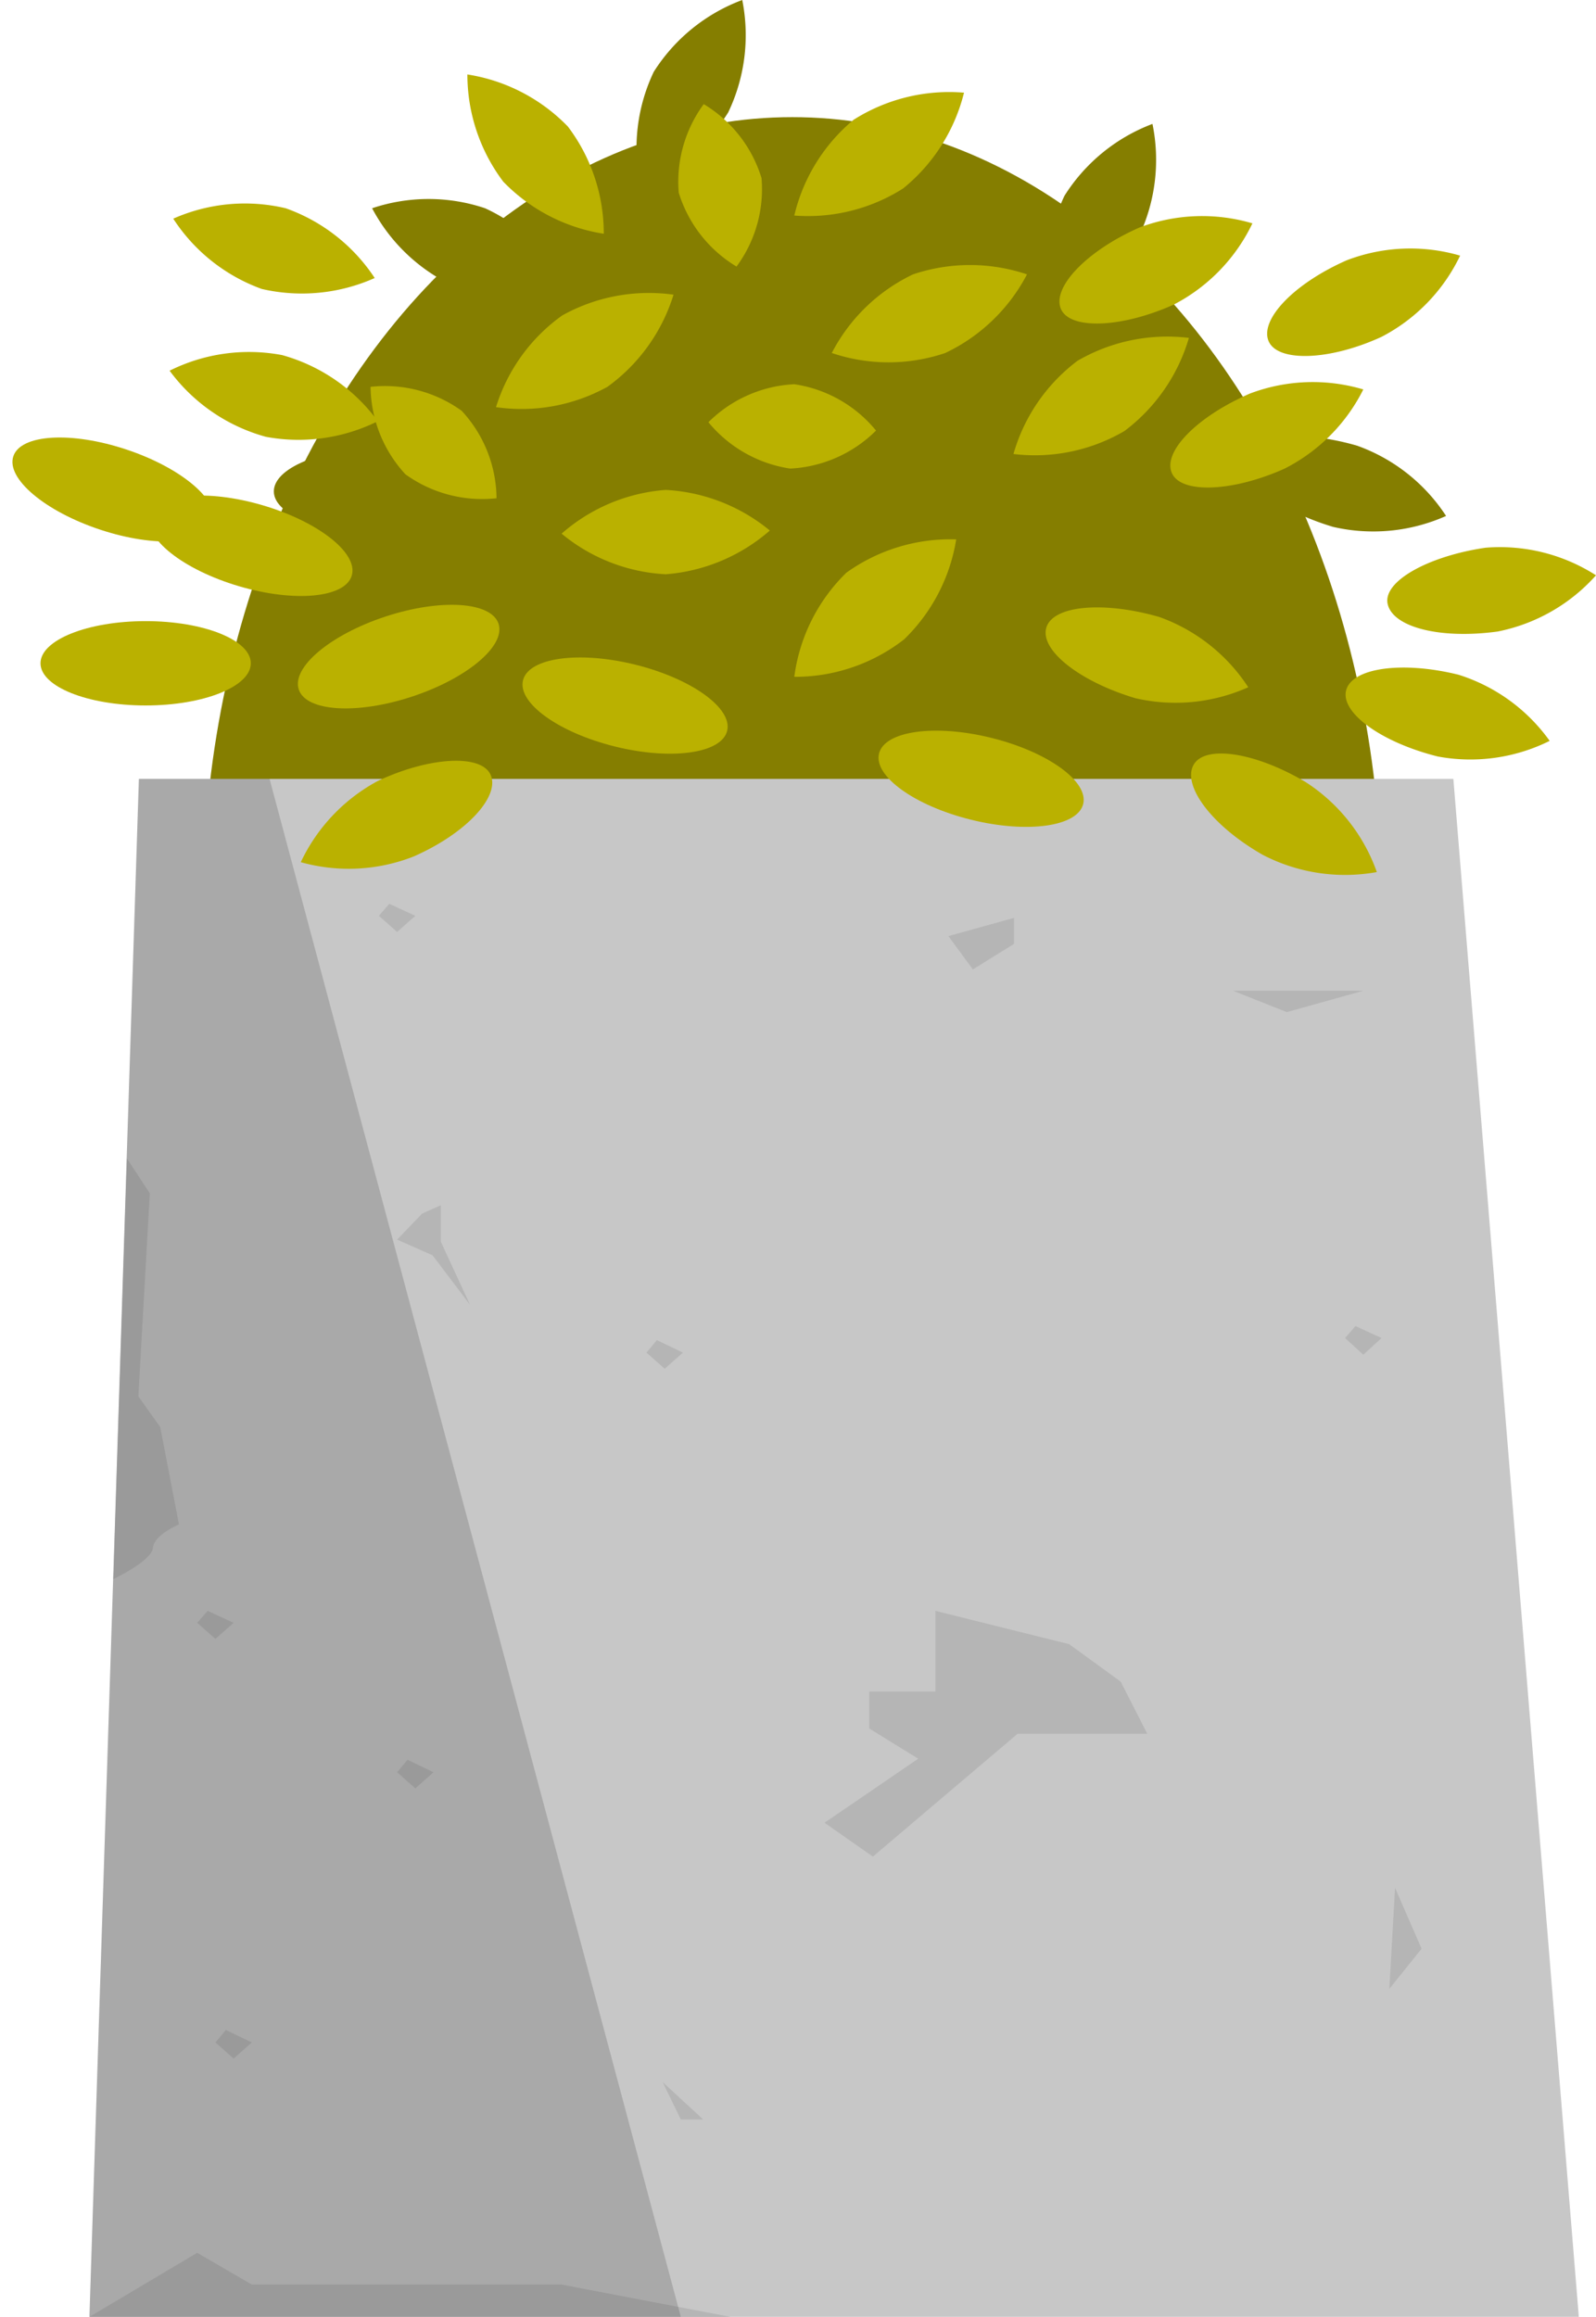 <svg xmlns="http://www.w3.org/2000/svg" viewBox="-0.258 0 30.658 44.5"><title>Asset 13</title><g data-name="Layer 2"><ellipse cx="14.96" cy="17.35" rx="11.32" ry="15.1" fill="#857e00"/><path fill="#c7c7c7" d="M2.41 14.96h25.25l2.41 29.54H1.46l.95-29.54z"/><path fill="#b5b5b5" d="M25.93 19.03l-1.47.41-1.03-.41h2.5z"/><path fill="#b5b5b5" d="M26.54 36.26l.51 1.17-.62.77.11-1.94z"/><path fill="#b5b5b5" d="M19.22 17.63l-1.26.35.47.64.79-.49v-.5z"/><path fill="#b5b5b5" d="M20.28 31.58l-2.57-.64v1.55h-1.27v.71l.94.58-1.8 1.23.93.65 2.78-2.36h2.49l-.51-1-.99-.72z"/><path fill="#b5b5b5" d="M1.46 44.5l2.07-1.23 1.05.61h5.95l3.24.62H1.46z"/><path fill="#b5b5b5" d="M12.47 39.99l.78.72h-.43l-.35-.72z"/><path fill="#b5b5b5" d="M8.21 23.15v.7l.56 1.21-.72-.95-.68-.3.48-.5.36-.16z"/><path d="M2.18 22.25l.44.67-.22 3.9.42.59.36 1.87s-.48.2-.5.45-.76.6-.76.6z" fill="#b5b5b5"/><path fill="#b5b5b5" d="M8.07 34.04l-.5-.24-.2.24.35.31.35-.31z"/><path fill="#b5b5b5" d="M12.86 25.98l-.5-.24-.2.24.35.31.35-.31z"/><path fill="#b5b5b5" d="M4.23 31.17l-.5-.23-.2.23.35.31.35-.31z"/><path fill="#b5b5b5" d="M4.58 39.23l-.5-.24-.2.24.35.31.35-.31z"/><path fill="#b5b5b5" d="M7.72 17.59l-.5-.23-.2.23.35.31.35-.31z"/><path fill="#b5b5b5" d="M26.28 25.7l-.5-.23-.2.23.35.32.35-.32z"/><path opacity=".15" d="M4.92 14.96l7.9 29.54H1.46l.95-29.54h2.51z"/><ellipse cx="2.54" cy="12.74" rx="2.02" ry=".81" fill="#bab100"/><ellipse cx="1.92" cy="9.41" rx=".81" ry="2.02" transform="rotate(-71.58 1.912 9.41)" fill="#bab100"/><ellipse cx="7.37" cy="12.59" rx="2.02" ry=".81" transform="rotate(-18.2 7.452 12.508)" fill="#bab100"/><ellipse cx="7.02" cy="9.41" rx="2.02" ry=".81" transform="rotate(-.87 7.174 9.275)" fill="#857e00"/><path d="M7 8.09a3.42 3.42 0 0 1-2.15.3A3.42 3.42 0 0 1 3 7.12a3.42 3.42 0 0 1 2.16-.3A3.41 3.41 0 0 1 7 8.09z" fill="#bab100"/><path d="M11.34 4.49a3.42 3.42 0 0 1-1.93-1 3.42 3.42 0 0 1-.69-2.06 3.42 3.42 0 0 1 1.93 1 3.4 3.4 0 0 1 .69 2.06z" fill="#bab100"/><ellipse cx="11.76" cy="13.55" rx=".81" ry="2.02" transform="rotate(-76.09 11.756 13.558)" fill="#bab100"/><ellipse cx="18.59" cy="14.96" rx=".81" ry="2.02" transform="rotate(-76.1 18.588 14.96)" fill="#bab100"/><path d="M29.51 14.23a3.42 3.42 0 0 1-2.15.3c-1.08-.27-1.87-.84-1.76-1.27s1.07-.57 2.16-.3a3.41 3.41 0 0 1 1.75 1.27z" fill="#bab100"/><path d="M30.4 11.05a3.42 3.42 0 0 1-1.89 1.08c-1.1.15-2-.08-2.11-.52s.78-.93 1.88-1.09a3.42 3.42 0 0 1 2.12.53z" fill="#bab100"/><path d="M23.72 13.2a3.42 3.42 0 0 1-2.17.21c-1.07-.32-1.83-.92-1.71-1.35s1.09-.52 2.17-.21a3.41 3.41 0 0 1 1.71 1.35z" fill="#bab100"/><ellipse cx="4.56" cy="10.48" rx=".81" ry="2.02" transform="rotate(-73.56 4.563 10.48)" fill="#bab100"/><path d="M6.94 5.34a3.43 3.43 0 0 1-2.17.21 3.41 3.41 0 0 1-1.7-1.35A3.4 3.4 0 0 1 5.23 4a3.41 3.41 0 0 1 1.71 1.34z" fill="#bab100"/><path d="M12.68 5.66a3.43 3.43 0 0 1-1.27 1.77 3.41 3.41 0 0 1-2.14.39 3.4 3.4 0 0 1 1.27-1.76 3.42 3.42 0 0 1 2.14-.4z" fill="#bab100"/><path d="M10.65 5.5a3.43 3.43 0 0 1-2.18 0A3.41 3.41 0 0 1 6.89 4a3.4 3.4 0 0 1 2.17 0 3.42 3.42 0 0 1 1.59 1.5z" fill="#857e00"/><path d="M18.26 1.78a3.43 3.43 0 0 1-1.17 1.84 3.41 3.41 0 0 1-2.09.52 3.41 3.41 0 0 1 1.14-1.84 3.43 3.43 0 0 1 2.12-.52z" fill="#bab100"/><path d="M14 0a3.44 3.44 0 0 1-.27 2.16 3.41 3.41 0 0 1-1.69 1.38 3.41 3.41 0 0 1 .26-2.16A3.43 3.43 0 0 1 14 0z" fill="#857e00"/><path d="M21.88 2.38a3.44 3.44 0 0 1-.26 2.16 3.42 3.42 0 0 1-1.69 1.38 3.41 3.41 0 0 1 .26-2.16 3.43 3.43 0 0 1 1.69-1.38z" fill="#857e00"/><path d="M22.58 6.49a3.44 3.44 0 0 1-1.24 1.79 3.41 3.41 0 0 1-2.13.44 3.41 3.41 0 0 1 1.23-1.79 3.43 3.43 0 0 1 2.14-.44z" fill="#bab100"/><path d="M18.11 10.36a3.43 3.43 0 0 1-1 1.92A3.41 3.41 0 0 1 15 13a3.41 3.41 0 0 1 1-2 3.43 3.43 0 0 1 2.11-.64z" fill="#bab100"/><path d="M14.53 10.19a3.44 3.44 0 0 1-2 .84 3.41 3.41 0 0 1-2-.78 3.41 3.41 0 0 1 2-.84 3.43 3.43 0 0 1 2 .78z" fill="#bab100"/><path d="M19.47 5.27a3.43 3.43 0 0 1-1.57 1.51 3.4 3.4 0 0 1-2.18 0 3.41 3.41 0 0 1 1.56-1.51 3.43 3.43 0 0 1 2.19 0z" fill="#bab100"/><path d="M27.52 9.91a3.43 3.43 0 0 1-2.17.21c-1.07-.32-1.83-.92-1.71-1.35s1.1-.52 2.17-.21a3.41 3.41 0 0 1 1.71 1.35z" fill="#857e00"/><path d="M27.79 4.91a3.42 3.42 0 0 1-1.51 1.56c-1 .46-2 .49-2.17.08s.48-1.1 1.5-1.55a3.41 3.41 0 0 1 2.18-.09z" fill="#bab100"/><path d="M23.8 4.29a3.42 3.42 0 0 1-1.51 1.56c-1 .45-2 .49-2.17.08s.49-1.11 1.51-1.56a3.41 3.41 0 0 1 2.17-.08z" fill="#bab100"/><path d="M25.93 7.48A3.42 3.42 0 0 1 24.42 9c-1 .45-2 .49-2.17.08s.49-1.08 1.5-1.52a3.41 3.41 0 0 1 2.18-.08z" fill="#bab100"/><path d="M26.19 16.75a3.43 3.43 0 0 1-2.19-.33c-1-.57-1.55-1.34-1.33-1.73s1.19-.24 2.15.33a3.41 3.41 0 0 1 1.37 1.73z" fill="#bab100"/><path d="M5.52 16.56A3.43 3.43 0 0 1 7 15c1-.47 2-.52 2.17-.11S8.71 16 7.69 16.45a3.41 3.41 0 0 1-2.17.11z" fill="#bab100"/><path d="M13.89 5.12a2.52 2.52 0 0 1-1.11-1.42 2.52 2.52 0 0 1 .48-1.7 2.51 2.51 0 0 1 1.11 1.42 2.5 2.5 0 0 1-.48 1.7z" fill="#bab100"/><path d="M9.28 9.57a2.52 2.52 0 0 1-1.75-.46 2.52 2.52 0 0 1-.67-1.68 2.52 2.52 0 0 1 1.75.46 2.5 2.5 0 0 1 .67 1.68z" fill="#bab100"/><path d="M16.57 8.27a2.51 2.51 0 0 1-1.65.73 2.52 2.52 0 0 1-1.57-.89A2.51 2.51 0 0 1 15 7.38a2.5 2.5 0 0 1 1.57.89z" fill="#bab100"/></g></svg>